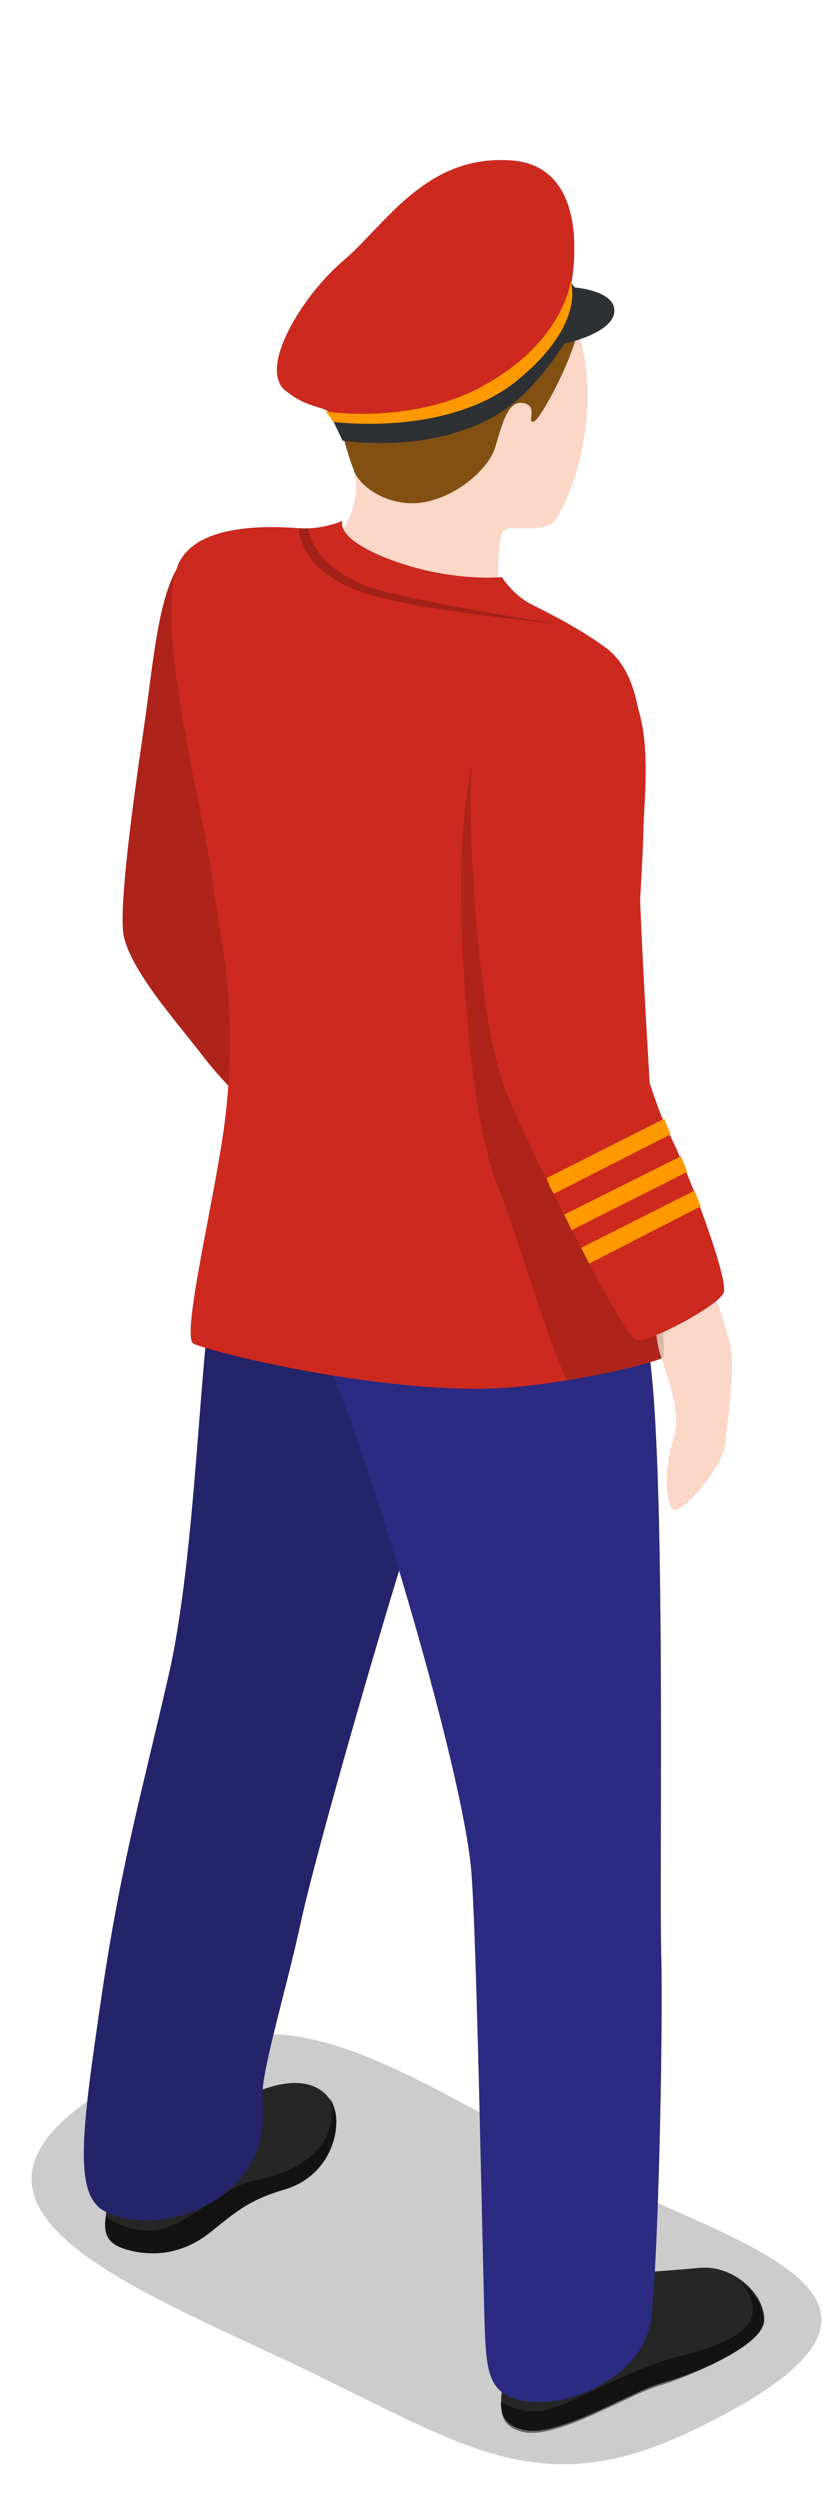 <svg enable-background="new 0 0 80 240" viewBox="0 0 80 240" xmlns="http://www.w3.org/2000/svg"><path d="m67.2 233c26.9-13.2 1-17.9-14.1-26.3-20.8-11.6-27.5-15.7-43-6.1-17.1 10.6.2 18 16.1 25.4 18.1 8.4 25.1 14.9 41 7z" opacity=".2"/><path d="m10.3 211.8c-.3 1.9-.7 3.5 2 4.2 2.6.7 5.4.3 7.9-1.7s3.7-3.1 7.1-4.1 5-4 5-6.5-2.1-4.7-6.5-3.3c-4.5 1.4-6.8 3.3-6.8 3.3z" fill="#262626"/><path d="m32.3 203.6c0-.8-.2-1.5-.6-2.2.5 2.2.3 6.4-7.5 8-2.4.5-5.8 3.7-8.3 4.5-1.9.6-4.3 0-5.7-1.1-.2 1.4 0 2.6 2.1 3.2 2.6.7 5.4.3 7.9-1.7s3.7-3.1 7.1-4.1c3.5-1 5-4 5-6.6z" opacity=".5"/><path d="m48.3 227.7c0 2.6-1.1 5 2.2 5.6s10.3-3.8 13-4.5c2.9-.8 9.9-3.6 9.9-6.1s-2.9-5.2-6.1-5c-3.1.3-9.1.7-9.1.7z" fill="#262626"/><path d="m73.3 222.8c0-1.4-.9-2.8-2.2-3.8 3.9 4.7-2.5 6.3-6.2 7.3-4.5 1.2-9.5 4.2-12.2 5-1.9.5-3.5-.1-4.6-.7 0 1.4.3 2.5 2.3 2.9 3.3.6 10.3-3.8 13-4.5 2.9-.9 9.9-3.8 9.9-6.2z" opacity=".5"/><path d="m29.4 100.9c-2.6 4.5-6.9 10.8-8.6 19.8s-1.9 28.3-4.6 40.1-4.6 18.2-6.5 31.2-2.7 19 .6 20.4c3.1 1.4 7.9.8 11.1-1.7 4.2-3.2 3.9-6.9 3.8-9.4s2.3-10.3 3.7-16.8 7.5-27.7 10.3-36.5 8.5-38.7 8.5-38.7z" fill="#339"/><path d="m29.4 100.9c-2.6 4.5-6.9 10.8-8.6 19.8s-1.9 28.3-4.6 40.1-4.6 18.2-6.5 31.2-2.7 19 .6 20.4c3.1 1.4 7.9.8 11.1-1.7 4.2-3.2 3.9-6.9 3.8-9.4s2.3-10.3 3.7-16.8 7.5-27.7 10.3-36.5 8.5-38.7 8.5-38.7z" opacity=".3"/><path d="m36.1 107c-1.7 3.6-7 18.6-4.6 23.9 3.2 6.8 12.5 37.1 13.7 48.1.6 5.1 1.2 42 1.4 45.6s.6 5.8 4.8 6 10.4-2.9 11.1-7.8 1.2-27.4 1-35.4.5-46.9-1.2-57.8c-1.6-10.9-4.5-21.5-4.5-21.5z" fill="#339"/><path d="m36.1 107c-1.7 3.6-7 18.6-4.6 23.9 3.2 6.8 12.5 37.1 13.7 48.1.6 5.1 1.2 42 1.4 45.6s.6 5.8 4.8 6 10.4-2.9 11.1-7.8 1.2-27.4 1-35.4.5-46.9-1.2-57.8c-1.6-10.9-4.5-21.5-4.5-21.5z" opacity=".15"/><path d="m30.8 53.6s3.4-3.2 3.4-6.8-4.3-11.8 0-18.1 15.7-7.7 20.2.6c4.7 8.6 0 20.2-1.5 21s-3.9.1-4.5.6-.6 4.1-.5 5.6c.1 1.6-7.4 2.8-11.5 2.2-4.1-.5-5.6-5.1-5.6-5.1z" fill="#fbd7c7"/><path d="m34 45.2c.4 1.2 2.7 3.3 6.1 3.1 3.4-.3 6.9-3.2 7.5-5.5.7-2.3 1.2-4.4 2.7-4.1 1.4.3.3 1.8.9 1.8.7 0 4.8-7.9 4.3-9.8-.3-1.2-1.4-4.6-5.7-7-4.5-2.4-15.1-2.3-17.4 7.4-1.5 6.4 1.6 14.1 1.6 14.1z" fill="#825012"/><path d="m54.8 27.6s2.5-11.6-5.7-12.2-12.1 6.2-16.1 9.6-8.1 10.2-5.7 12.4c2.5 2.1 4.1 1.4 4.6 2.6.6 1.2 8.8.3 11.7-.8 11.6-4.6 11.2-11.6 11.2-11.6z" fill="#cc291f"/><path d="m55.2 27.6-.4-.5s-1.1 7.1-8 10.5-15 2.4-15 2.4l1.1 2.3s10.4 1.7 16.9-4c2.3-2 4.4-5.3 4.4-5.3s4.7-1 4.8-3.1c.1-1.7-2.7-2.2-3.8-2.3z" fill="#2d3134"/><path d="m32 40.5s11 1.5 17.7-4 5.1-9.5 5.1-9.5-.6 5.8-8.5 10.1c-6.8 3.7-15 2.4-15 2.4z" fill="#f90"/><path d="m18.8 52.7c-3.5 1.9-3.9 9.8-5 17.3s-2.2 15.8-2 19.2 5.1 8.8 7.7 12.2 6.9 7.2 6.9 7.2l3.9-6.8s-8.8-12.9-9-13.7 3.9-17.9 4-19.4c.1-1.4-6.5-16-6.5-16z" fill="#cc291f"/><path d="m18.8 52.7c-3.5 1.9-3.9 9.8-5 17.3s-2.2 15.8-2 19.2 5.1 8.8 7.7 12.2 6.9 7.2 6.9 7.2l3.9-6.8s-8.8-12.9-9-13.7 3.9-17.9 4-19.4c.1-1.4-6.5-16-6.5-16z" opacity=".15"/><path d="m32.9 50s-2 .9-4.3.7c-4-.3-9.7-.1-11.4 3.3-2.6 5.4 2.3 23.7 3.2 30.5s2.5 12.4 1.2 23.1c-.9 7.2-4.3 20.9-3 21.4 2.6 1.1 17.7 4.6 28.4 4.3 6.8-.2 16.2-2.5 16.7-3s-2.6-42.8-2.3-49c.4-6.2 1.3-15.8-3.2-19.1-2.3-1.7-5-3.1-7-4.1-1.9-.9-3-2.7-3-2.7s-4.8.5-10.5-1.6-4.8-3.8-4.8-3.8z" fill="#cc291f"/><path d="m63.1 124.8s-.4 3 .3 5.2 2.1 5.8 1.3 8.1-.9 5.5-.2 6.7c.7 1.1 4.9-4.1 5.1-5.9s1.1-7.7.5-9.9c-.6-2.3-2.4-7.7-2.4-7.7z" fill="#fbd7c7"/><path d="m59.4 99.2s1-14 1.1-18.8c.1-4.6 1.9-16.4-7.1-16.5-8.8-.1-9.2 15.8-9.1 22.9s1 20.6 3.4 26.8c2.2 5.5 5.1 15.9 6.8 18.9 4.7-.8 8.8-1.9 9.2-2.2.2-.2-.4-10.3-1-21.3-1.5-3.2-3.3-9.8-3.3-9.8z" opacity=".15"/><path d="m61 128.6c.8.6 8-3.2 8.5-4.5s-3.4-11.7-5.3-15.4c-1.5-3-3.5-10.4-3.5-10.4s1-14 1.1-18.8c.1-4.6 1.9-16.4-7.1-16.5-8.8-.1-9.6 7.9-9.5 15s1 20.6 3.4 26.8c2.6 6.3 10.9 22.8 12.4 23.8z" fill="#cc291f"/><path d="m29.6 50.7s.3 4.3 7.4 6.1c6.3 1.6 16.7 3.1 16.7 3.1s-10.6-1-16.6-2.4c-8.6-1.9-8.4-6.8-8.4-6.8z" opacity=".2"/><g fill="#f90"><path d="m53.2 114.6 11.2-5.7c0-.1-.1-.2-.1-.3-.2-.3-.3-.7-.5-1.2l-11.3 5.7c.2.6.4 1.1.7 1.5z"/><path d="m66 112.5c-.2-.5-.4-1-.6-1.5l-11.2 5.6c.2.5.5 1 .7 1.5z"/><path d="m67.3 115.8c-.2-.5-.4-1-.6-1.5l-10.9 5.5c.3.5.5 1 .8 1.5z"/></g></svg>